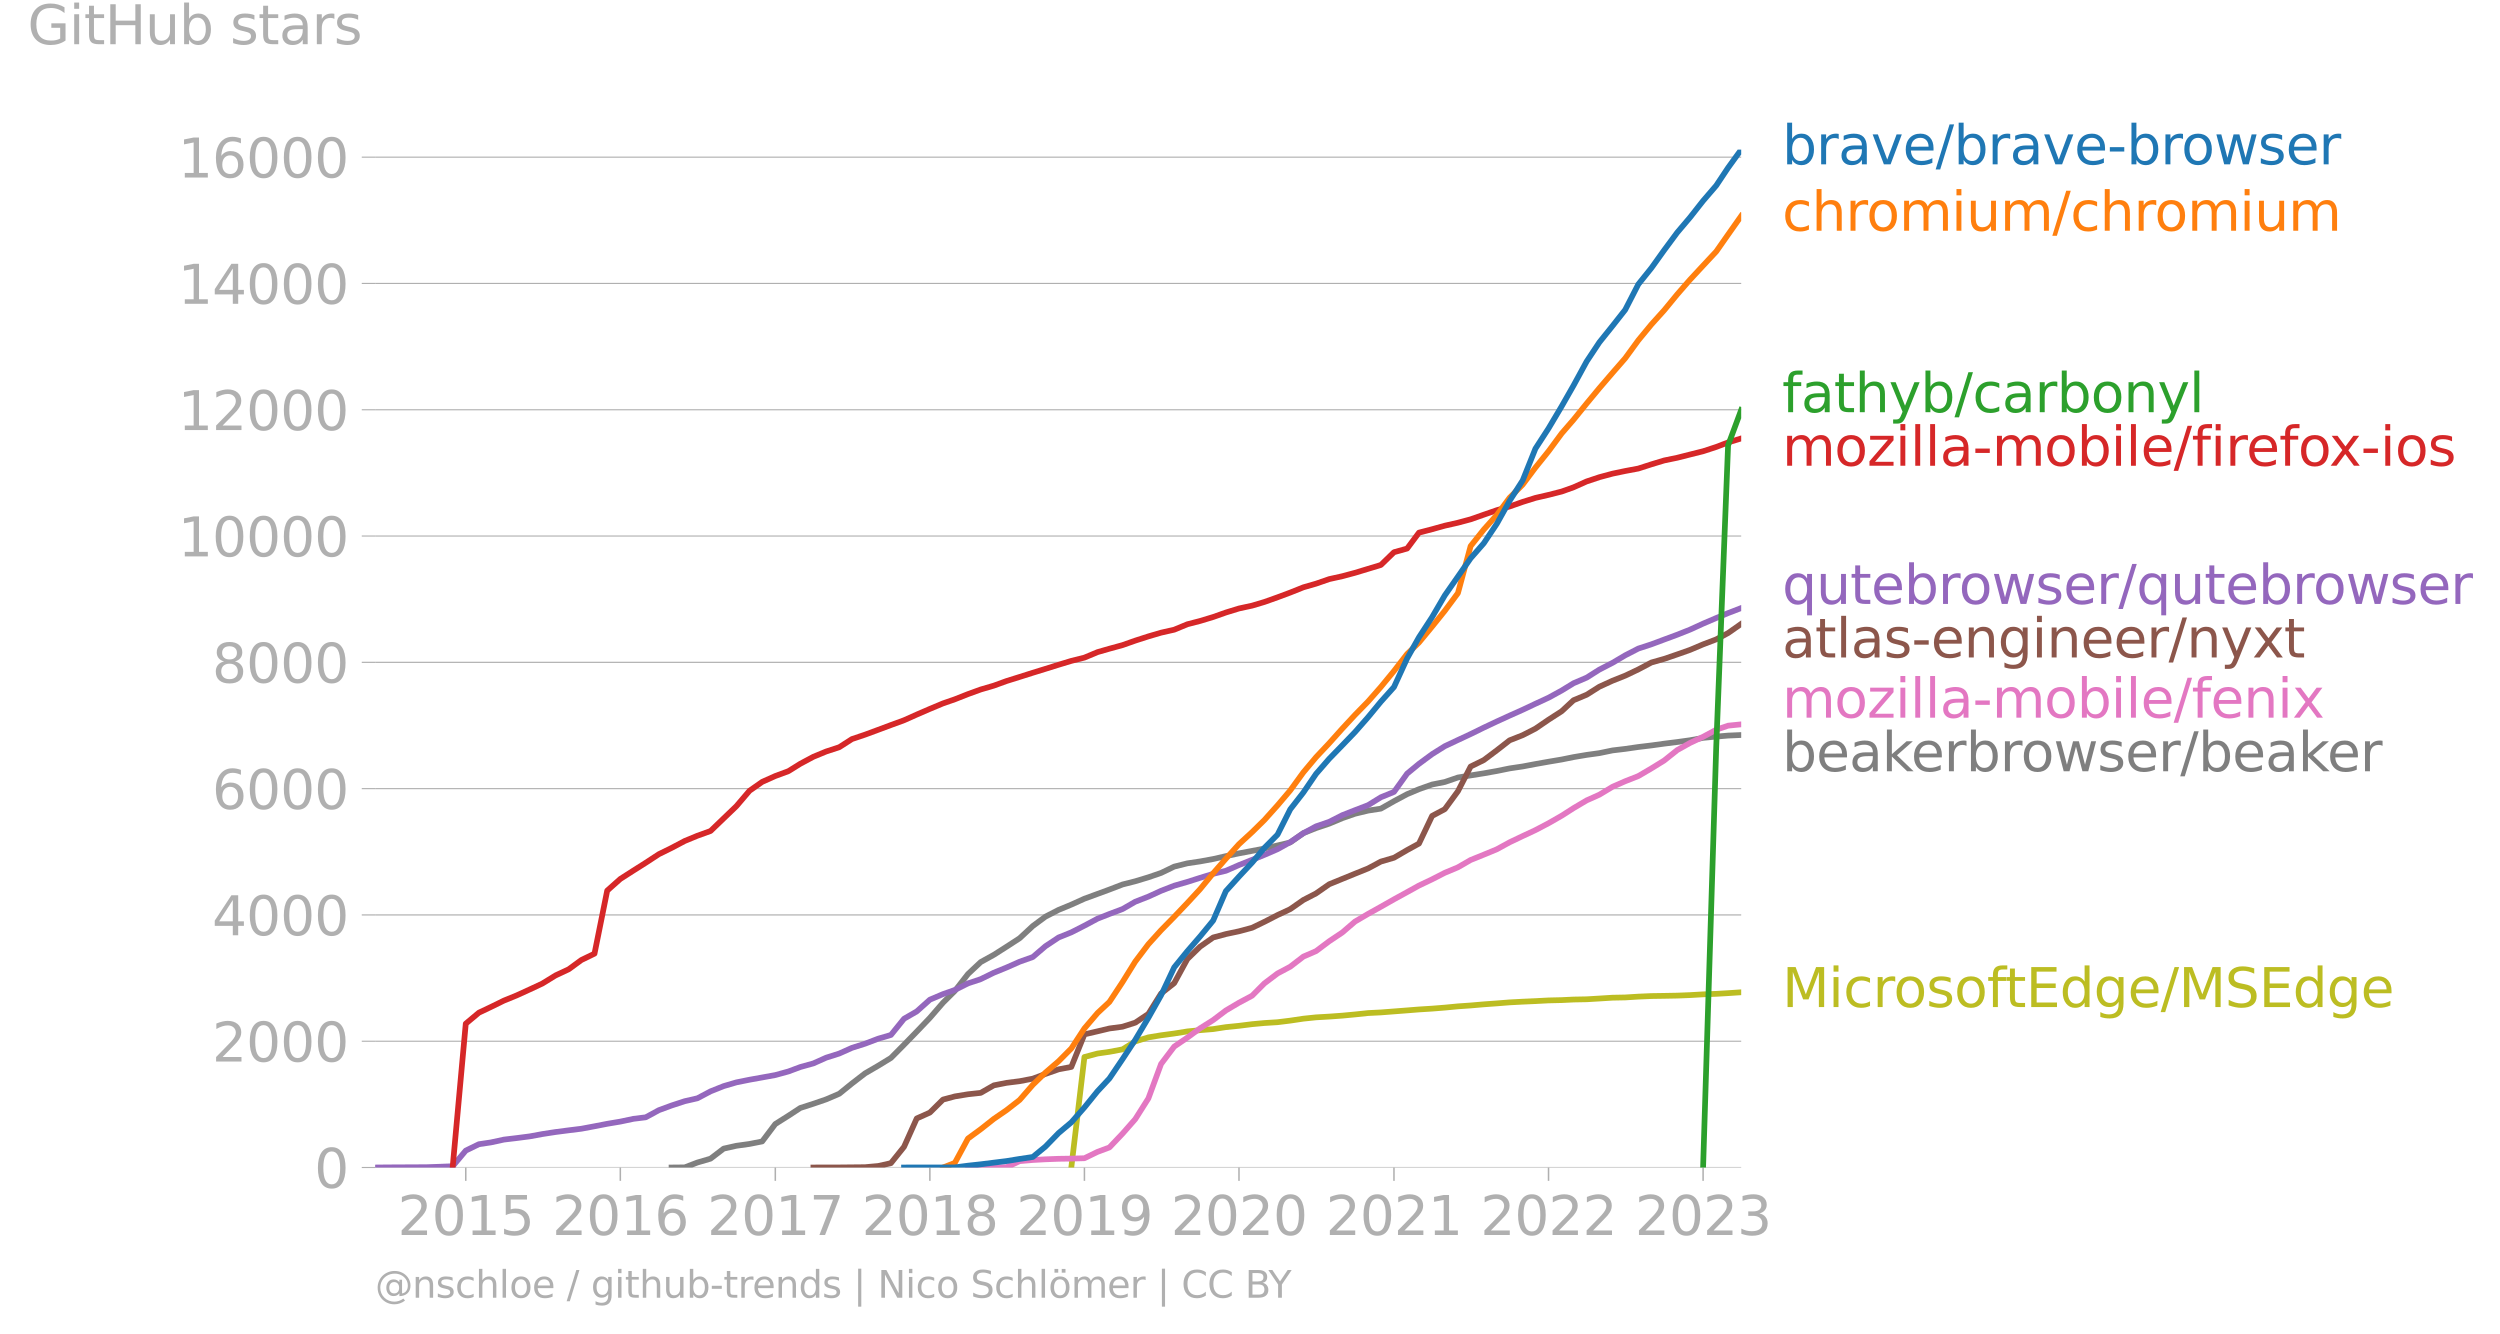 <svg xmlns="http://www.w3.org/2000/svg" xmlns:xlink="http://www.w3.org/1999/xlink" width="871.416" height="464.992" viewBox="0 0 653.562 348.744"><defs><style>*{stroke-linejoin:round;stroke-linecap:butt}</style></defs><g id="figure_1"><path id="patch_1" d="M0 348.744h653.562V0H0v348.744z" style="fill:none"/><g id="axes_1"><path id="patch_2" d="M98.073 305.217h357.12V39.105H98.073v266.112z" style="fill:none"/><g id="matplotlib.axis_1"><g id="xtick_1"><g id="line2d_1"><defs><path id="mfac455cc75" d="M0 0v3.5" style="stroke:#b0b0b0;stroke-width:.4"/></defs><use xlink:href="#mfac455cc75" x="121.763" y="305.217" style="fill:#b0b0b0;stroke:#b0b0b0;stroke-width:.4"/></g><g id="text_1" style="fill:#b0b0b0" transform="matrix(.14 0 0 -.14 103.948 322.855)"><defs><path id="DejaVuSans-32" d="M1228 531h2203V0H469v531q359 372 979 998 621 627 780 809 303 340 423 576 121 236 121 464 0 372-261 606-261 235-680 235-297 0-627-103-329-103-704-313v638q381 153 712 231 332 78 607 78 725 0 1156-363 431-362 431-968 0-288-108-546-107-257-392-607-78-91-497-524-418-433-1181-1211z" transform="scale(.016)"/><path id="DejaVuSans-30" d="M2034 4250q-487 0-733-480-245-479-245-1442 0-959 245-1439 246-480 733-480 491 0 736 480 246 480 246 1439 0 963-246 1442-245 480-736 480zm0 500q785 0 1199-621 414-620 414-1801 0-1178-414-1799Q2819-91 2034-91q-784 0-1198 620-414 621-414 1799 0 1181 414 1801 414 621 1198 621z" transform="scale(.016)"/><path id="DejaVuSans-31" d="M794 531h1031v3560L703 3866v575l1116 225h631V531h1031V0H794v531z" transform="scale(.016)"/><path id="DejaVuSans-35" d="M691 4666h2478v-532H1269V2991q137 47 274 70 138 23 276 23 781 0 1237-428 457-428 457-1159 0-753-469-1171Q2575-91 1722-91q-294 0-599 50Q819 9 494 109v635q281-153 581-228t634-75q541 0 856 284 316 284 316 772 0 487-316 771-315 285-856 285-253 0-505-56-251-56-513-175v2344z" transform="scale(.016)"/></defs><use xlink:href="#DejaVuSans-32"/><use xlink:href="#DejaVuSans-30" x="63.623"/><use xlink:href="#DejaVuSans-31" x="127.246"/><use xlink:href="#DejaVuSans-35" x="190.869"/></g></g><g id="xtick_2"><use xlink:href="#mfac455cc75" id="line2d_2" x="162.169" y="305.217" style="fill:#b0b0b0;stroke:#b0b0b0;stroke-width:.4"/><g id="text_2" style="fill:#b0b0b0" transform="matrix(.14 0 0 -.14 144.354 322.855)"><defs><path id="DejaVuSans-36" d="M2113 2584q-425 0-674-291-248-290-248-796 0-503 248-796 249-292 674-292t673 292q248 293 248 796 0 506-248 796-248 291-673 291zm1253 1979v-575q-238 112-480 171-242 60-480 60-625 0-955-422-329-422-376-1275 184 272 462 417 279 145 613 145 703 0 1111-427 408-426 408-1160 0-719-425-1154Q2819-91 2113-91q-810 0-1238 620-428 621-428 1799 0 1106 525 1764t1409 658q238 0 480-47t505-140z" transform="scale(.016)"/></defs><use xlink:href="#DejaVuSans-32"/><use xlink:href="#DejaVuSans-30" x="63.623"/><use xlink:href="#DejaVuSans-31" x="127.246"/><use xlink:href="#DejaVuSans-36" x="190.869"/></g></g><g id="xtick_3"><use xlink:href="#mfac455cc75" id="line2d_3" x="202.685" y="305.217" style="fill:#b0b0b0;stroke:#b0b0b0;stroke-width:.4"/><g id="text_3" style="fill:#b0b0b0" transform="matrix(.14 0 0 -.14 184.87 322.855)"><defs><path id="DejaVuSans-37" d="M525 4666h3000v-269L1831 0h-659l1594 4134H525v532z" transform="scale(.016)"/></defs><use xlink:href="#DejaVuSans-32"/><use xlink:href="#DejaVuSans-30" x="63.623"/><use xlink:href="#DejaVuSans-31" x="127.246"/><use xlink:href="#DejaVuSans-37" x="190.869"/></g></g><g id="xtick_4"><use xlink:href="#mfac455cc75" id="line2d_4" x="243.091" y="305.217" style="fill:#b0b0b0;stroke:#b0b0b0;stroke-width:.4"/><g id="text_4" style="fill:#b0b0b0" transform="matrix(.14 0 0 -.14 225.276 322.855)"><defs><path id="DejaVuSans-38" d="M2034 2216q-450 0-708-241-257-241-257-662 0-422 257-663 258-241 708-241t709 242q260 243 260 662 0 421-258 662-257 241-711 241zm-631 268q-406 100-633 378-226 279-226 679 0 559 398 884 399 325 1092 325 697 0 1094-325t397-884q0-400-227-679-226-278-629-378 456-106 710-416 255-309 255-755 0-679-414-1042Q2806-91 2034-91q-771 0-1186 362-414 363-414 1042 0 446 256 755 257 310 713 416zm-231 997q0-362 226-565 227-203 636-203 407 0 636 203 230 203 230 565 0 363-230 566-229 203-636 203-409 0-636-203-226-203-226-566z" transform="scale(.016)"/></defs><use xlink:href="#DejaVuSans-32"/><use xlink:href="#DejaVuSans-30" x="63.623"/><use xlink:href="#DejaVuSans-31" x="127.246"/><use xlink:href="#DejaVuSans-38" x="190.869"/></g></g><g id="xtick_5"><use xlink:href="#mfac455cc75" id="line2d_5" x="283.497" y="305.217" style="fill:#b0b0b0;stroke:#b0b0b0;stroke-width:.4"/><g id="text_5" style="fill:#b0b0b0" transform="matrix(.14 0 0 -.14 265.682 322.855)"><defs><path id="DejaVuSans-39" d="M703 97v575q238-113 481-172 244-59 479-59 625 0 954 420 330 420 377 1277-181-269-460-413-278-144-615-144-700 0-1108 423-408 424-408 1159 0 718 425 1152 425 435 1131 435 810 0 1236-621 427-620 427-1801 0-1103-524-1761Q2575-91 1691-91q-238 0-482 47Q966 3 703 97zm1256 1978q425 0 673 290 249 291 249 798 0 503-249 795-248 292-673 292t-673-292q-248-292-248-795 0-507 248-798 248-290 673-290z" transform="scale(.016)"/></defs><use xlink:href="#DejaVuSans-32"/><use xlink:href="#DejaVuSans-30" x="63.623"/><use xlink:href="#DejaVuSans-31" x="127.246"/><use xlink:href="#DejaVuSans-39" x="190.869"/></g></g><g id="xtick_6"><use xlink:href="#mfac455cc75" id="line2d_6" x="323.902" y="305.217" style="fill:#b0b0b0;stroke:#b0b0b0;stroke-width:.4"/><g id="text_6" style="fill:#b0b0b0" transform="matrix(.14 0 0 -.14 306.087 322.855)"><use xlink:href="#DejaVuSans-32"/><use xlink:href="#DejaVuSans-30" x="63.623"/><use xlink:href="#DejaVuSans-32" x="127.246"/><use xlink:href="#DejaVuSans-30" x="190.869"/></g></g><g id="xtick_7"><use xlink:href="#mfac455cc75" id="line2d_7" x="364.419" y="305.217" style="fill:#b0b0b0;stroke:#b0b0b0;stroke-width:.4"/><g id="text_7" style="fill:#b0b0b0" transform="matrix(.14 0 0 -.14 346.604 322.855)"><use xlink:href="#DejaVuSans-32"/><use xlink:href="#DejaVuSans-30" x="63.623"/><use xlink:href="#DejaVuSans-32" x="127.246"/><use xlink:href="#DejaVuSans-31" x="190.869"/></g></g><g id="xtick_8"><use xlink:href="#mfac455cc75" id="line2d_8" x="404.824" y="305.217" style="fill:#b0b0b0;stroke:#b0b0b0;stroke-width:.4"/><g id="text_8" style="fill:#b0b0b0" transform="matrix(.14 0 0 -.14 387.01 322.855)"><use xlink:href="#DejaVuSans-32"/><use xlink:href="#DejaVuSans-30" x="63.623"/><use xlink:href="#DejaVuSans-32" x="127.246"/><use xlink:href="#DejaVuSans-32" x="190.869"/></g></g><g id="xtick_9"><use xlink:href="#mfac455cc75" id="line2d_9" x="445.23" y="305.217" style="fill:#b0b0b0;stroke:#b0b0b0;stroke-width:.4"/><g id="text_9" style="fill:#b0b0b0" transform="matrix(.14 0 0 -.14 427.415 322.855)"><defs><path id="DejaVuSans-33" d="M2597 2516q453-97 707-404 255-306 255-756 0-690-475-1069Q2609-91 1734-91q-293 0-604 58T488 141v609q262-153 574-231 313-78 654-78 593 0 904 234t311 681q0 413-289 645-289 233-804 233h-544v519h569q465 0 712 186t247 536q0 359-255 551-254 193-729 193-260 0-557-57-297-56-653-174v562q360 100 674 150t592 50q719 0 1137-327 419-326 419-882 0-388-222-655t-631-370z" transform="scale(.016)"/></defs><use xlink:href="#DejaVuSans-32"/><use xlink:href="#DejaVuSans-30" x="63.623"/><use xlink:href="#DejaVuSans-32" x="127.246"/><use xlink:href="#DejaVuSans-33" x="190.869"/></g></g></g><g id="matplotlib.axis_2"><g id="ytick_1"><path id="line2d_10" d="M98.073 305.217h357.12" clip-path="url(#pfd6d41dad0)" style="fill:none;stroke:#b0b0b0;stroke-width:.3;stroke-linecap:square"/><g id="line2d_11"><defs><path id="m57d244adbb" d="M0 0h-3.5" style="stroke:#b0b0b0;stroke-width:.3"/></defs><use xlink:href="#m57d244adbb" x="98.073" y="305.217" style="fill:#b0b0b0;stroke:#b0b0b0;stroke-width:.3"/></g><use xlink:href="#DejaVuSans-30" id="text_10" style="fill:#b0b0b0" transform="matrix(.14 0 0 -.14 82.166 310.536)"/></g><g id="ytick_2"><path id="line2d_12" d="M98.073 272.2h357.12" clip-path="url(#pfd6d41dad0)" style="fill:none;stroke:#b0b0b0;stroke-width:.3;stroke-linecap:square"/><use xlink:href="#m57d244adbb" id="line2d_13" x="98.073" y="272.201" style="fill:#b0b0b0;stroke:#b0b0b0;stroke-width:.3"/><g id="text_11" style="fill:#b0b0b0" transform="matrix(.14 0 0 -.14 55.443 277.52)"><use xlink:href="#DejaVuSans-32"/><use xlink:href="#DejaVuSans-30" x="63.623"/><use xlink:href="#DejaVuSans-30" x="127.246"/><use xlink:href="#DejaVuSans-30" x="190.869"/></g></g><g id="ytick_3"><path id="line2d_14" d="M98.073 239.184h357.12" clip-path="url(#pfd6d41dad0)" style="fill:none;stroke:#b0b0b0;stroke-width:.3;stroke-linecap:square"/><use xlink:href="#m57d244adbb" id="line2d_15" x="98.073" y="239.184" style="fill:#b0b0b0;stroke:#b0b0b0;stroke-width:.3"/><g id="text_12" style="fill:#b0b0b0" transform="matrix(.14 0 0 -.14 55.443 244.503)"><defs><path id="DejaVuSans-34" d="M2419 4116 825 1625h1594v2491zm-166 550h794V1625h666v-525h-666V0h-628v1100H313v609l1940 2957z" transform="scale(.016)"/></defs><use xlink:href="#DejaVuSans-34"/><use xlink:href="#DejaVuSans-30" x="63.623"/><use xlink:href="#DejaVuSans-30" x="127.246"/><use xlink:href="#DejaVuSans-30" x="190.869"/></g></g><g id="ytick_4"><path id="line2d_16" d="M98.073 206.168h357.12" clip-path="url(#pfd6d41dad0)" style="fill:none;stroke:#b0b0b0;stroke-width:.3;stroke-linecap:square"/><use xlink:href="#m57d244adbb" id="line2d_17" x="98.073" y="206.168" style="fill:#b0b0b0;stroke:#b0b0b0;stroke-width:.3"/><g id="text_13" style="fill:#b0b0b0" transform="matrix(.14 0 0 -.14 55.443 211.487)"><use xlink:href="#DejaVuSans-36"/><use xlink:href="#DejaVuSans-30" x="63.623"/><use xlink:href="#DejaVuSans-30" x="127.246"/><use xlink:href="#DejaVuSans-30" x="190.869"/></g></g><g id="ytick_5"><path id="line2d_18" d="M98.073 173.151h357.12" clip-path="url(#pfd6d41dad0)" style="fill:none;stroke:#b0b0b0;stroke-width:.3;stroke-linecap:square"/><use xlink:href="#m57d244adbb" id="line2d_19" x="98.073" y="173.151" style="fill:#b0b0b0;stroke:#b0b0b0;stroke-width:.3"/><g id="text_14" style="fill:#b0b0b0" transform="matrix(.14 0 0 -.14 55.443 178.47)"><use xlink:href="#DejaVuSans-38"/><use xlink:href="#DejaVuSans-30" x="63.623"/><use xlink:href="#DejaVuSans-30" x="127.246"/><use xlink:href="#DejaVuSans-30" x="190.869"/></g></g><g id="ytick_6"><path id="line2d_20" d="M98.073 140.135h357.12" clip-path="url(#pfd6d41dad0)" style="fill:none;stroke:#b0b0b0;stroke-width:.3;stroke-linecap:square"/><use xlink:href="#m57d244adbb" id="line2d_21" x="98.073" y="140.135" style="fill:#b0b0b0;stroke:#b0b0b0;stroke-width:.3"/><g id="text_15" style="fill:#b0b0b0" transform="matrix(.14 0 0 -.14 46.536 145.454)"><use xlink:href="#DejaVuSans-31"/><use xlink:href="#DejaVuSans-30" x="63.623"/><use xlink:href="#DejaVuSans-30" x="127.246"/><use xlink:href="#DejaVuSans-30" x="190.869"/><use xlink:href="#DejaVuSans-30" x="254.492"/></g></g><g id="ytick_7"><path id="line2d_22" d="M98.073 107.119h357.12" clip-path="url(#pfd6d41dad0)" style="fill:none;stroke:#b0b0b0;stroke-width:.3;stroke-linecap:square"/><use xlink:href="#m57d244adbb" id="line2d_23" x="98.073" y="107.119" style="fill:#b0b0b0;stroke:#b0b0b0;stroke-width:.3"/><g id="text_16" style="fill:#b0b0b0" transform="matrix(.14 0 0 -.14 46.536 112.438)"><use xlink:href="#DejaVuSans-31"/><use xlink:href="#DejaVuSans-32" x="63.623"/><use xlink:href="#DejaVuSans-30" x="127.246"/><use xlink:href="#DejaVuSans-30" x="190.869"/><use xlink:href="#DejaVuSans-30" x="254.492"/></g></g><g id="ytick_8"><path id="line2d_24" d="M98.073 74.102h357.12" clip-path="url(#pfd6d41dad0)" style="fill:none;stroke:#b0b0b0;stroke-width:.3;stroke-linecap:square"/><use xlink:href="#m57d244adbb" id="line2d_25" x="98.073" y="74.102" style="fill:#b0b0b0;stroke:#b0b0b0;stroke-width:.3"/><g id="text_17" style="fill:#b0b0b0" transform="matrix(.14 0 0 -.14 46.536 79.421)"><use xlink:href="#DejaVuSans-31"/><use xlink:href="#DejaVuSans-34" x="63.623"/><use xlink:href="#DejaVuSans-30" x="127.246"/><use xlink:href="#DejaVuSans-30" x="190.869"/><use xlink:href="#DejaVuSans-30" x="254.492"/></g></g><g id="ytick_9"><path id="line2d_26" d="M98.073 41.086h357.12" clip-path="url(#pfd6d41dad0)" style="fill:none;stroke:#b0b0b0;stroke-width:.3;stroke-linecap:square"/><use xlink:href="#m57d244adbb" id="line2d_27" x="98.073" y="41.086" style="fill:#b0b0b0;stroke:#b0b0b0;stroke-width:.3"/><g id="text_18" style="fill:#b0b0b0" transform="matrix(.14 0 0 -.14 46.536 46.405)"><use xlink:href="#DejaVuSans-31"/><use xlink:href="#DejaVuSans-36" x="63.623"/><use xlink:href="#DejaVuSans-30" x="127.246"/><use xlink:href="#DejaVuSans-30" x="190.869"/><use xlink:href="#DejaVuSans-30" x="254.492"/></g></g><g id="text_19" style="fill:#b0b0b0" transform="matrix(.14 0 0 -.14 7.2 11.563)"><defs><path id="DejaVuSans-47" d="M3809 666v1253H2778v519h1656V434q-365-259-806-392-440-133-940-133-1094 0-1712 639-617 640-617 1780 0 1144 617 1783 618 639 1712 639 456 0 867-113 411-112 758-331v-672q-350 297-744 447t-828 150q-857 0-1287-478-429-478-429-1425 0-944 429-1422 430-478 1287-478 334 0 596 58 263 58 472 180z" transform="scale(.016)"/><path id="DejaVuSans-69" d="M603 3500h575V0H603v3500zm0 1363h575v-729H603v729z" transform="scale(.016)"/><path id="DejaVuSans-74" d="M1172 4494v-994h1184v-447H1172V1153q0-428 117-550t477-122h590V0h-590q-666 0-919 248-253 249-253 905v1900H172v447h422v994h578z" transform="scale(.016)"/><path id="DejaVuSans-48" d="M628 4666h631V2753h2294v1913h631V0h-631v2222H1259V0H628v4666z" transform="scale(.016)"/><path id="DejaVuSans-75" d="M544 1381v2119h575V1403q0-497 193-746 194-248 582-248 465 0 735 297 271 297 271 810v1984h575V0h-575v538q-209-319-486-474-276-155-642-155-603 0-916 375-312 375-312 1097zm1447 2203z" transform="scale(.016)"/><path id="DejaVuSans-62" d="M3116 1747q0 634-261 995t-717 361q-457 0-718-361t-261-995q0-634 261-995t718-361q456 0 717 361t261 995zM1159 2969q182 312 458 463 277 152 661 152 638 0 1036-506 399-506 399-1331T3314 415Q2916-91 2278-91q-384 0-661 152-276 152-458 464V0H581v4863h578V2969z" transform="scale(.016)"/><path id="DejaVuSans-73" d="M2834 3397v-544q-243 125-506 187-262 63-544 63-428 0-642-131t-214-394q0-200 153-314t616-217l197-44q612-131 870-370t258-667q0-488-386-773Q2250-91 1575-91q-281 0-586 55T347 128v594q319-166 628-249 309-82 613-82 406 0 624 139 219 139 219 392 0 234-158 359-157 125-692 241l-200 47q-534 112-772 345-237 233-237 639 0 494 350 762 350 269 994 269 318 0 599-47 282-46 519-140z" transform="scale(.016)"/><path id="DejaVuSans-61" d="M2194 1759q-697 0-966-159t-269-544q0-306 202-486 202-179 548-179 479 0 768 339t289 901v128h-572zm1147 238V0h-575v531q-197-318-491-470T1556-91q-537 0-855 302-317 302-317 808 0 590 395 890 396 300 1180 300h807v57q0 397-261 614t-733 217q-300 0-585-72-284-72-546-216v532q315 122 612 182 297 61 578 61 760 0 1135-394 375-393 375-1193z" transform="scale(.016)"/><path id="DejaVuSans-72" d="M2631 2963q-97 56-211 82-114 27-251 27-488 0-749-317t-261-911V0H581v3500h578v-544q182 319 472 473 291 155 707 155 59 0 131-8 72-7 159-23l3-590z" transform="scale(.016)"/></defs><use xlink:href="#DejaVuSans-47"/><use xlink:href="#DejaVuSans-69" x="77.49"/><use xlink:href="#DejaVuSans-74" x="105.273"/><use xlink:href="#DejaVuSans-48" x="144.482"/><use xlink:href="#DejaVuSans-75" x="219.678"/><use xlink:href="#DejaVuSans-62" x="283.057"/><use xlink:href="#DejaVuSans-20" x="346.533"/><use xlink:href="#DejaVuSans-73" x="378.32"/><use xlink:href="#DejaVuSans-74" x="430.42"/><use xlink:href="#DejaVuSans-61" x="469.629"/><use xlink:href="#DejaVuSans-72" x="530.908"/><use xlink:href="#DejaVuSans-73" x="572.021"/></g></g><path id="line2d_28" d="m280.065 305.217 3.432-28.89 3.431-.907 3.1-.446 3.432-.644 3.32-2.08 3.432-1.056 3.321-.545 3.432-.462 3.432-.545 3.32-.33 3.433-.281 3.32-.512 3.432-.346 3.432-.43 3.21-.297 3.432-.214 3.321-.413 3.432-.512 3.32-.347 3.432-.198 3.432-.247 3.321-.314 3.432-.363 3.32-.165 3.433-.264 3.431-.264 3.1-.248 3.432-.215 3.32-.264 3.432-.33 3.321-.231 3.432-.297 3.432-.248 3.32-.264 3.433-.182 3.32-.148 3.432-.182 3.432-.082 3.1-.149 3.431-.066 3.321-.198 3.432-.215 3.321-.066 3.432-.214 3.432-.149 3.32-.05 3.432-.065 3.321-.132 3.432-.199 3.432-.132 3.1-.181 3.431-.231" clip-path="url(#pfd6d41dad0)" style="fill:none;stroke:#bcbd22;stroke-width:1.5;stroke-linecap:square"/><path id="line2d_29" d="m175.564 305.217 3.431-.033 3.321-1.271 3.432-1.007 3.432-2.625 3.32-.743 3.432-.479 3.321-.66 3.432-4.556 3.432-2.163 3.1-2.03 3.431-1.106 3.321-1.14 3.432-1.469 3.321-2.69 3.432-2.642 3.431-1.997 3.321-2.03 3.432-3.468 3.321-3.417 3.432-3.599 3.432-3.961 3.1-3.087 3.43-4.408 3.322-3.12 3.432-1.899 3.32-2.113 3.432-2.228 3.432-3.186 3.321-2.46 3.432-1.767 3.32-1.37 3.433-1.551 3.431-1.255 3.1-1.14 3.432-1.32 3.32-.842 3.432-1.04 3.321-1.139 3.432-1.65 3.432-.859 3.32-.495 3.433-.628 3.32-.759 3.432-.726 3.432-.644 3.21-.627 3.432-.793 3.321-.792 3.432-2.427 3.32-1.32 3.432-1.156 3.432-1.436 3.321-1.156 3.432-.825 3.32-.512 3.433-1.948 3.431-1.833 3.1-1.304 3.432-1.221 3.32-.66 3.432-1.173 3.321-.544 3.432-.545 3.432-.611 3.32-.677 3.433-.512 3.32-.627 3.432-.61 3.432-.579 3.1-.627 3.431-.578 3.321-.462 3.432-.71 3.321-.396 3.432-.495 3.432-.413 3.32-.462 3.432-.43 3.321-.461 3.432-.628 3.432-.33 3.1-.264 3.431-.149" clip-path="url(#pfd6d41dad0)" style="fill:none;stroke:#7f7f7f;stroke-width:1.5;stroke-linecap:square"/><path id="line2d_30" d="m253.054 305.217 3.32-.017 3.433-.016 3.32-.05 3.432-1.584 3.432-.298 3.321-.181 3.432-.132 3.32-.05 3.433-.099 3.431-1.667 3.1-1.156 3.432-3.615 3.32-3.78 3.432-5.415 3.321-9.014 3.432-4.54 3.432-2.343 3.32-2.427 3.433-2.163 3.32-2.509 3.432-2.03 3.432-1.833 3.21-3.219 3.432-2.592 3.321-1.766 3.432-2.641 3.32-1.437 3.432-2.575 3.432-2.295 3.321-2.855 3.432-2.014 3.32-1.85 3.433-1.947 3.431-1.882 3.1-1.717 3.432-1.634 3.32-1.7 3.432-1.437 3.321-1.915 3.432-1.387 3.432-1.42 3.32-1.815 3.433-1.635 3.32-1.551 3.432-1.8 3.432-1.964 3.1-1.981 3.431-2.03 3.321-1.486 3.432-2.064 3.321-1.453 3.432-1.353 3.432-2.014 3.32-2.047 3.432-2.74 3.321-1.85 3.432-1.617 3.432-1.85 3.1-1.056 3.431-.347" clip-path="url(#pfd6d41dad0)" style="fill:none;stroke:#e377c2;stroke-width:1.5;stroke-linecap:square"/><g id="text_20" style="fill:#1f77b4" transform="matrix(.14 0 0 -.14 465.907 42.968)"><defs><path id="DejaVuSans-76" d="M191 3500h609L1894 563l1094 2937h609L2284 0h-781L191 3500z" transform="scale(.016)"/><path id="DejaVuSans-65" d="M3597 1894v-281H953q38-594 358-905t892-311q331 0 642 81t618 244V178Q3153 47 2828-22t-659-69q-838 0-1327 487-489 488-489 1320 0 859 464 1363 464 505 1252 505 706 0 1117-455 411-454 411-1235zm-575 169q-6 471-264 752-258 282-683 282-481 0-770-272t-333-766l2050 4z" transform="scale(.016)"/><path id="DejaVuSans-2f" d="M1625 4666h531L531-594H0l1625 5260z" transform="scale(.016)"/><path id="DejaVuSans-2d" d="M313 2009h1684v-512H313v512z" transform="scale(.016)"/><path id="DejaVuSans-6f" d="M1959 3097q-462 0-731-361t-269-989q0-628 267-989 268-361 733-361 460 0 728 362 269 363 269 988 0 622-269 986-268 364-728 364zm0 487q750 0 1178-488 429-487 429-1349 0-859-429-1349Q2709-91 1959-91q-753 0-1180 489-426 490-426 1349 0 862 426 1349 427 488 1180 488z" transform="scale(.016)"/><path id="DejaVuSans-77" d="M269 3500h575l719-2731 715 2731h678l719-2731 716 2731h575L4050 0h-678l-753 2869L1863 0h-679L269 3500z" transform="scale(.016)"/></defs><use xlink:href="#DejaVuSans-62"/><use xlink:href="#DejaVuSans-72" x="63.477"/><use xlink:href="#DejaVuSans-61" x="104.59"/><use xlink:href="#DejaVuSans-76" x="165.869"/><use xlink:href="#DejaVuSans-65" x="225.049"/><use xlink:href="#DejaVuSans-2f" x="286.572"/><use xlink:href="#DejaVuSans-62" x="320.264"/><use xlink:href="#DejaVuSans-72" x="383.74"/><use xlink:href="#DejaVuSans-61" x="424.854"/><use xlink:href="#DejaVuSans-76" x="486.133"/><use xlink:href="#DejaVuSans-65" x="545.313"/><use xlink:href="#DejaVuSans-2d" x="606.836"/><use xlink:href="#DejaVuSans-62" x="642.92"/><use xlink:href="#DejaVuSans-72" x="706.396"/><use xlink:href="#DejaVuSans-6f" x="745.26"/><use xlink:href="#DejaVuSans-77" x="806.441"/><use xlink:href="#DejaVuSans-73" x="888.229"/><use xlink:href="#DejaVuSans-65" x="940.328"/><use xlink:href="#DejaVuSans-72" x="1001.852"/></g><g id="text_21" style="fill:#ff7f0e" transform="matrix(.14 0 0 -.14 465.907 60.318)"><defs><path id="DejaVuSans-63" d="M3122 3366v-538q-244 135-489 202t-495 67q-560 0-870-355-309-354-309-995t309-996q310-354 870-354 250 0 495 67t489 202V134Q2881 22 2623-34q-257-57-548-57-791 0-1257 497-465 497-465 1341 0 856 470 1346 471 491 1290 491 265 0 518-55 253-54 491-163z" transform="scale(.016)"/><path id="DejaVuSans-68" d="M3513 2113V0h-575v2094q0 497-194 743-194 247-581 247-466 0-735-297-269-296-269-809V0H581v4863h578V2956q207 316 486 472 280 156 646 156 603 0 912-373 310-373 310-1098z" transform="scale(.016)"/><path id="DejaVuSans-6d" d="M3328 2828q216 388 516 572t706 184q547 0 844-383 297-382 297-1088V0h-578v2094q0 503-179 746-178 244-543 244-447 0-707-297-259-296-259-809V0h-578v2094q0 506-178 748t-550 242q-441 0-701-298-259-298-259-808V0H581v3500h578v-544q197 322 472 475t653 153q382 0 649-194 267-193 395-562z" transform="scale(.016)"/></defs><use xlink:href="#DejaVuSans-63"/><use xlink:href="#DejaVuSans-68" x="54.98"/><use xlink:href="#DejaVuSans-72" x="118.359"/><use xlink:href="#DejaVuSans-6f" x="157.223"/><use xlink:href="#DejaVuSans-6d" x="218.404"/><use xlink:href="#DejaVuSans-69" x="315.816"/><use xlink:href="#DejaVuSans-75" x="343.6"/><use xlink:href="#DejaVuSans-6d" x="406.979"/><use xlink:href="#DejaVuSans-2f" x="504.391"/><use xlink:href="#DejaVuSans-63" x="538.082"/><use xlink:href="#DejaVuSans-68" x="593.063"/><use xlink:href="#DejaVuSans-72" x="656.441"/><use xlink:href="#DejaVuSans-6f" x="695.305"/><use xlink:href="#DejaVuSans-6d" x="756.486"/><use xlink:href="#DejaVuSans-69" x="853.898"/><use xlink:href="#DejaVuSans-75" x="881.682"/><use xlink:href="#DejaVuSans-6d" x="945.061"/></g><g id="text_22" style="fill:#2ca02c" transform="matrix(.14 0 0 -.14 465.907 107.762)"><defs><path id="DejaVuSans-66" d="M2375 4863v-479h-550q-309 0-430-125-120-125-120-450v-309h947v-447h-947V0H697v3053H147v447h550v244q0 584 272 851 272 268 862 268h544z" transform="scale(.016)"/><path id="DejaVuSans-79" d="M2059-325q-243-625-475-815-231-191-618-191H506v481h338q237 0 368 113 132 112 291 531l103 262L191 3500h609L1894 763l1094 2737h609L2059-325z" transform="scale(.016)"/><path id="DejaVuSans-6e" d="M3513 2113V0h-575v2094q0 497-194 743-194 247-581 247-466 0-735-297-269-296-269-809V0H581v3500h578v-544q207 316 486 472 280 156 646 156 603 0 912-373 310-373 310-1098z" transform="scale(.016)"/><path id="DejaVuSans-6c" d="M603 4863h575V0H603v4863z" transform="scale(.016)"/></defs><use xlink:href="#DejaVuSans-66"/><use xlink:href="#DejaVuSans-61" x="35.205"/><use xlink:href="#DejaVuSans-74" x="96.484"/><use xlink:href="#DejaVuSans-68" x="135.693"/><use xlink:href="#DejaVuSans-79" x="199.072"/><use xlink:href="#DejaVuSans-62" x="258.252"/><use xlink:href="#DejaVuSans-2f" x="321.729"/><use xlink:href="#DejaVuSans-63" x="355.42"/><use xlink:href="#DejaVuSans-61" x="410.4"/><use xlink:href="#DejaVuSans-72" x="471.68"/><use xlink:href="#DejaVuSans-62" x="512.793"/><use xlink:href="#DejaVuSans-6f" x="576.27"/><use xlink:href="#DejaVuSans-6e" x="637.451"/><use xlink:href="#DejaVuSans-79" x="700.83"/><use xlink:href="#DejaVuSans-6c" x="760.01"/></g><g id="text_23" style="fill:#d62728" transform="matrix(.14 0 0 -.14 465.907 121.762)"><defs><path id="DejaVuSans-7a" d="M353 3500h2731v-525L922 459h2162V0H275v525l2163 2516H353v459z" transform="scale(.016)"/><path id="DejaVuSans-78" d="M3513 3500 2247 1797 3578 0h-678L1881 1375 863 0H184l1360 1831L300 3500h678l928-1247 928 1247h679z" transform="scale(.016)"/></defs><use xlink:href="#DejaVuSans-6d"/><use xlink:href="#DejaVuSans-6f" x="97.412"/><use xlink:href="#DejaVuSans-7a" x="158.594"/><use xlink:href="#DejaVuSans-69" x="211.084"/><use xlink:href="#DejaVuSans-6c" x="238.867"/><use xlink:href="#DejaVuSans-6c" x="266.65"/><use xlink:href="#DejaVuSans-61" x="294.434"/><use xlink:href="#DejaVuSans-2d" x="355.713"/><use xlink:href="#DejaVuSans-6d" x="391.797"/><use xlink:href="#DejaVuSans-6f" x="489.209"/><use xlink:href="#DejaVuSans-62" x="550.391"/><use xlink:href="#DejaVuSans-69" x="613.867"/><use xlink:href="#DejaVuSans-6c" x="641.65"/><use xlink:href="#DejaVuSans-65" x="669.434"/><use xlink:href="#DejaVuSans-2f" x="730.957"/><use xlink:href="#DejaVuSans-66" x="764.648"/><use xlink:href="#DejaVuSans-69" x="799.854"/><use xlink:href="#DejaVuSans-72" x="827.637"/><use xlink:href="#DejaVuSans-65" x="866.5"/><use xlink:href="#DejaVuSans-66" x="928.023"/><use xlink:href="#DejaVuSans-6f" x="963.229"/><use xlink:href="#DejaVuSans-78" x="1021.285"/><use xlink:href="#DejaVuSans-2d" x="1080.465"/><use xlink:href="#DejaVuSans-69" x="1116.549"/><use xlink:href="#DejaVuSans-6f" x="1144.332"/><use xlink:href="#DejaVuSans-73" x="1205.514"/></g><g id="text_24" style="fill:#9467bd" transform="matrix(.14 0 0 -.14 465.907 157.881)"><defs><path id="DejaVuSans-71" d="M947 1747q0-634 261-995t717-361q456 0 718 361 263 361 263 995t-263 995q-262 361-718 361t-717-361q-261-361-261-995zM2906 525q-181-312-458-464-276-152-664-152-634 0-1033 506-398 507-398 1332t398 1331q399 506 1033 506 388 0 664-152 277-151 458-463v531h575v-4831h-575V525z" transform="scale(.016)"/></defs><use xlink:href="#DejaVuSans-71"/><use xlink:href="#DejaVuSans-75" x="63.477"/><use xlink:href="#DejaVuSans-74" x="126.855"/><use xlink:href="#DejaVuSans-65" x="166.064"/><use xlink:href="#DejaVuSans-62" x="227.588"/><use xlink:href="#DejaVuSans-72" x="291.064"/><use xlink:href="#DejaVuSans-6f" x="329.928"/><use xlink:href="#DejaVuSans-77" x="391.109"/><use xlink:href="#DejaVuSans-73" x="472.896"/><use xlink:href="#DejaVuSans-65" x="524.996"/><use xlink:href="#DejaVuSans-72" x="586.52"/><use xlink:href="#DejaVuSans-2f" x="627.633"/><use xlink:href="#DejaVuSans-71" x="661.324"/><use xlink:href="#DejaVuSans-75" x="724.801"/><use xlink:href="#DejaVuSans-74" x="788.18"/><use xlink:href="#DejaVuSans-65" x="827.389"/><use xlink:href="#DejaVuSans-62" x="888.912"/><use xlink:href="#DejaVuSans-72" x="952.389"/><use xlink:href="#DejaVuSans-6f" x="991.252"/><use xlink:href="#DejaVuSans-77" x="1052.434"/><use xlink:href="#DejaVuSans-73" x="1134.221"/><use xlink:href="#DejaVuSans-65" x="1186.32"/><use xlink:href="#DejaVuSans-72" x="1247.844"/></g><g id="text_25" style="fill:#8c564b" transform="matrix(.14 0 0 -.14 465.907 171.881)"><defs><path id="DejaVuSans-67" d="M2906 1791q0 625-258 968-257 344-723 344-462 0-720-344-258-343-258-968 0-622 258-966t720-344q466 0 723 344 258 344 258 966zm575-1357q0-893-397-1329-396-436-1215-436-303 0-572 45t-522 139v559q253-137 500-202 247-66 503-66 566 0 847 295t281 892v285q-178-310-456-463T1784 0Q1141 0 747 490 353 981 353 1791q0 812 394 1302 394 491 1037 491 388 0 666-153t456-462v531h575V434z" transform="scale(.016)"/></defs><use xlink:href="#DejaVuSans-61"/><use xlink:href="#DejaVuSans-74" x="61.279"/><use xlink:href="#DejaVuSans-6c" x="100.488"/><use xlink:href="#DejaVuSans-61" x="128.271"/><use xlink:href="#DejaVuSans-73" x="189.551"/><use xlink:href="#DejaVuSans-2d" x="241.65"/><use xlink:href="#DejaVuSans-65" x="277.734"/><use xlink:href="#DejaVuSans-6e" x="339.258"/><use xlink:href="#DejaVuSans-67" x="402.637"/><use xlink:href="#DejaVuSans-69" x="466.113"/><use xlink:href="#DejaVuSans-6e" x="493.896"/><use xlink:href="#DejaVuSans-65" x="557.275"/><use xlink:href="#DejaVuSans-65" x="618.799"/><use xlink:href="#DejaVuSans-72" x="680.322"/><use xlink:href="#DejaVuSans-2f" x="721.436"/><use xlink:href="#DejaVuSans-6e" x="755.127"/><use xlink:href="#DejaVuSans-79" x="818.506"/><use xlink:href="#DejaVuSans-78" x="877.686"/><use xlink:href="#DejaVuSans-74" x="936.865"/></g><g id="text_26" style="fill:#e377c2" transform="matrix(.14 0 0 -.14 465.907 187.62)"><use xlink:href="#DejaVuSans-6d"/><use xlink:href="#DejaVuSans-6f" x="97.412"/><use xlink:href="#DejaVuSans-7a" x="158.594"/><use xlink:href="#DejaVuSans-69" x="211.084"/><use xlink:href="#DejaVuSans-6c" x="238.867"/><use xlink:href="#DejaVuSans-6c" x="266.65"/><use xlink:href="#DejaVuSans-61" x="294.434"/><use xlink:href="#DejaVuSans-2d" x="355.713"/><use xlink:href="#DejaVuSans-6d" x="391.797"/><use xlink:href="#DejaVuSans-6f" x="489.209"/><use xlink:href="#DejaVuSans-62" x="550.391"/><use xlink:href="#DejaVuSans-69" x="613.867"/><use xlink:href="#DejaVuSans-6c" x="641.65"/><use xlink:href="#DejaVuSans-65" x="669.434"/><use xlink:href="#DejaVuSans-2f" x="730.957"/><use xlink:href="#DejaVuSans-66" x="764.648"/><use xlink:href="#DejaVuSans-65" x="799.854"/><use xlink:href="#DejaVuSans-6e" x="861.377"/><use xlink:href="#DejaVuSans-69" x="924.756"/><use xlink:href="#DejaVuSans-78" x="952.539"/></g><g id="text_27" style="fill:#7f7f7f" transform="matrix(.14 0 0 -.14 465.907 201.62)"><defs><path id="DejaVuSans-6b" d="M581 4863h578V1991l1716 1509h734L1753 1863 3688 0h-750L1159 1709V0H581v4863z" transform="scale(.016)"/></defs><use xlink:href="#DejaVuSans-62"/><use xlink:href="#DejaVuSans-65" x="63.477"/><use xlink:href="#DejaVuSans-61" x="125"/><use xlink:href="#DejaVuSans-6b" x="186.279"/><use xlink:href="#DejaVuSans-65" x="240.564"/><use xlink:href="#DejaVuSans-72" x="302.088"/><use xlink:href="#DejaVuSans-62" x="343.201"/><use xlink:href="#DejaVuSans-72" x="406.678"/><use xlink:href="#DejaVuSans-6f" x="445.541"/><use xlink:href="#DejaVuSans-77" x="506.723"/><use xlink:href="#DejaVuSans-73" x="588.51"/><use xlink:href="#DejaVuSans-65" x="640.609"/><use xlink:href="#DejaVuSans-72" x="702.133"/><use xlink:href="#DejaVuSans-2f" x="743.246"/><use xlink:href="#DejaVuSans-62" x="776.938"/><use xlink:href="#DejaVuSans-65" x="840.414"/><use xlink:href="#DejaVuSans-61" x="901.938"/><use xlink:href="#DejaVuSans-6b" x="963.217"/><use xlink:href="#DejaVuSans-65" x="1017.502"/><use xlink:href="#DejaVuSans-72" x="1079.025"/></g><g id="text_28" style="fill:#bcbd22" transform="matrix(.14 0 0 -.14 465.907 263.27)"><defs><path id="DejaVuSans-4d" d="M628 4666h941l1190-3175 1197 3175h941V0h-616v4097L3078 897h-634L1241 4097V0H628v4666z" transform="scale(.016)"/><path id="DejaVuSans-45" d="M628 4666h2950v-532H1259V2753h2222v-531H1259V531h2375V0H628v4666z" transform="scale(.016)"/><path id="DejaVuSans-64" d="M2906 2969v1894h575V0h-575v525q-181-312-458-464-276-152-664-152-634 0-1033 506-398 507-398 1332t398 1331q399 506 1033 506 388 0 664-152 277-151 458-463zM947 1747q0-634 261-995t717-361q456 0 718 361 263 361 263 995t-263 995q-262 361-718 361t-717-361q-261-361-261-995z" transform="scale(.016)"/><path id="DejaVuSans-53" d="M3425 4513v-616q-359 172-678 256-319 85-616 85-515 0-795-200t-280-569q0-310 186-468 186-157 705-254l381-78q706-135 1042-474t336-907q0-679-455-1029Q2797-91 1919-91q-331 0-705 75-373 75-773 222v650q384-215 753-325 369-109 725-109 540 0 834 212 294 213 294 607 0 343-211 537t-692 291l-385 75q-706 140-1022 440-315 300-315 835 0 619 436 975t1201 356q329 0 669-60 341-59 697-177z" transform="scale(.016)"/></defs><use xlink:href="#DejaVuSans-4d"/><use xlink:href="#DejaVuSans-69" x="86.279"/><use xlink:href="#DejaVuSans-63" x="114.063"/><use xlink:href="#DejaVuSans-72" x="169.043"/><use xlink:href="#DejaVuSans-6f" x="207.906"/><use xlink:href="#DejaVuSans-73" x="269.088"/><use xlink:href="#DejaVuSans-6f" x="321.188"/><use xlink:href="#DejaVuSans-66" x="382.369"/><use xlink:href="#DejaVuSans-74" x="415.824"/><use xlink:href="#DejaVuSans-45" x="455.033"/><use xlink:href="#DejaVuSans-64" x="518.217"/><use xlink:href="#DejaVuSans-67" x="581.693"/><use xlink:href="#DejaVuSans-65" x="645.17"/><use xlink:href="#DejaVuSans-2f" x="706.693"/><use xlink:href="#DejaVuSans-4d" x="740.385"/><use xlink:href="#DejaVuSans-53" x="826.664"/><use xlink:href="#DejaVuSans-45" x="890.141"/><use xlink:href="#DejaVuSans-64" x="953.324"/><use xlink:href="#DejaVuSans-67" x="1016.801"/><use xlink:href="#DejaVuSans-65" x="1080.277"/></g><g id="text_29" style="fill:#b0b0b0" transform="matrix(.097 0 0 -.097 98.073 339.253)"><defs><path id="DejaVuSans-40" d="M2381 1678q0-447 222-702 222-254 610-254 384 0 604 256 221 256 221 700 0 438-225 695-225 258-607 258-378 0-602-256-223-256-223-697zm1703-934q-187-241-429-355t-564-114q-538 0-874 389t-336 1014q0 625 337 1015 338 391 873 391 322 0 565-117 244-117 428-354v409h447V722q457 69 714 417 258 349 258 902 0 334-99 628-98 294-298 544-325 409-792 626t-1017 217q-384 0-738-102-353-101-653-301-490-319-767-836-276-517-276-1120 0-497 179-932 180-434 521-765 328-325 759-495 431-171 922-171 403 0 792 136t714 389l281-347q-390-303-851-464t-936-161q-578 0-1091 205-512 205-912 595Q841 78 631 592q-209 514-209 1105 0 569 212 1084 213 516 607 907 403 396 931 607t1119 211q662 0 1229-272 568-271 952-771 234-307 357-666 124-359 124-744 0-822-497-1297T4084 263v481z" transform="scale(.016)"/><path id="DejaVuSans-7c" d="M1344 4891v-6400H813v6400h531z" transform="scale(.016)"/><path id="DejaVuSans-4e" d="M628 4666h850L3547 763v3903h612V0h-850L1241 3903V0H628v4666z" transform="scale(.016)"/><path id="DejaVuSans-f6" d="M1959 3097q-462 0-731-361t-269-989q0-628 267-989 268-361 733-361 460 0 728 362 269 363 269 988 0 622-269 986-268 364-728 364zm0 487q750 0 1178-488 429-487 429-1349 0-859-429-1349Q2709-91 1959-91q-753 0-1180 489-426 490-426 1349 0 862 426 1349 427 488 1180 488zm295 1266h634v-631h-634v631zm-1222 0h634v-631h-634v631z" transform="scale(.016)"/><path id="DejaVuSans-43" d="M4122 4306v-665q-319 297-680 443-361 147-767 147-800 0-1225-489t-425-1414q0-922 425-1411t1225-489q406 0 767 147t680 444V359q-331-225-702-338-370-112-782-112-1060 0-1670 648-609 649-609 1771 0 1125 609 1773 610 649 1670 649 418 0 788-111 371-111 696-333z" transform="scale(.016)"/><path id="DejaVuSans-42" d="M1259 2228V519h1013q509 0 754 211 246 211 246 645 0 438-246 645-245 208-754 208H1259zm0 1919V2741h935q462 0 688 173 227 174 227 530 0 353-227 528-226 175-688 175h-935zm-631 519h1613q722 0 1112-300 391-300 391-853 0-429-200-682t-588-315q466-100 724-418 258-317 258-792 0-625-425-966Q3088 0 2303 0H628v4666z" transform="scale(.016)"/><path id="DejaVuSans-59" d="M-13 4666h679l1293-1919 1285 1919h678L2272 2222V0h-634v2222L-13 4666z" transform="scale(.016)"/></defs><use xlink:href="#DejaVuSans-40"/><use xlink:href="#DejaVuSans-6e" x="100"/><use xlink:href="#DejaVuSans-73" x="163.379"/><use xlink:href="#DejaVuSans-63" x="215.479"/><use xlink:href="#DejaVuSans-68" x="270.459"/><use xlink:href="#DejaVuSans-6c" x="333.838"/><use xlink:href="#DejaVuSans-6f" x="361.621"/><use xlink:href="#DejaVuSans-65" x="422.803"/><use xlink:href="#DejaVuSans-20" x="484.326"/><use xlink:href="#DejaVuSans-2f" x="516.113"/><use xlink:href="#DejaVuSans-20" x="549.805"/><use xlink:href="#DejaVuSans-67" x="581.592"/><use xlink:href="#DejaVuSans-69" x="645.068"/><use xlink:href="#DejaVuSans-74" x="672.852"/><use xlink:href="#DejaVuSans-68" x="712.061"/><use xlink:href="#DejaVuSans-75" x="775.439"/><use xlink:href="#DejaVuSans-62" x="838.818"/><use xlink:href="#DejaVuSans-2d" x="902.295"/><use xlink:href="#DejaVuSans-74" x="938.379"/><use xlink:href="#DejaVuSans-72" x="977.588"/><use xlink:href="#DejaVuSans-65" x="1016.451"/><use xlink:href="#DejaVuSans-6e" x="1077.975"/><use xlink:href="#DejaVuSans-64" x="1141.354"/><use xlink:href="#DejaVuSans-73" x="1204.83"/><use xlink:href="#DejaVuSans-20" x="1256.93"/><use xlink:href="#DejaVuSans-7c" x="1288.717"/><use xlink:href="#DejaVuSans-20" x="1322.408"/><use xlink:href="#DejaVuSans-4e" x="1354.195"/><use xlink:href="#DejaVuSans-69" x="1429"/><use xlink:href="#DejaVuSans-63" x="1456.783"/><use xlink:href="#DejaVuSans-6f" x="1511.764"/><use xlink:href="#DejaVuSans-20" x="1572.945"/><use xlink:href="#DejaVuSans-53" x="1604.732"/><use xlink:href="#DejaVuSans-63" x="1668.209"/><use xlink:href="#DejaVuSans-68" x="1723.189"/><use xlink:href="#DejaVuSans-6c" x="1786.568"/><use xlink:href="#DejaVuSans-f6" x="1814.352"/><use xlink:href="#DejaVuSans-6d" x="1875.533"/><use xlink:href="#DejaVuSans-65" x="1972.945"/><use xlink:href="#DejaVuSans-72" x="2034.469"/><use xlink:href="#DejaVuSans-20" x="2075.582"/><use xlink:href="#DejaVuSans-7c" x="2107.369"/><use xlink:href="#DejaVuSans-20" x="2141.061"/><use xlink:href="#DejaVuSans-43" x="2172.848"/><use xlink:href="#DejaVuSans-43" x="2242.672"/><use xlink:href="#DejaVuSans-20" x="2312.496"/><use xlink:href="#DejaVuSans-42" x="2344.283"/><use xlink:href="#DejaVuSans-59" x="2407.387"/></g><path id="line2d_31" d="m212.648 305.217 3.321-.017h3.432l3.321-.033 3.432-.033 3.431-.313 3.321-.743 3.432-4.276 3.321-7.412 3.432-1.535 3.432-3.4 3.1-.826 3.43-.562 3.322-.363 3.432-1.964 3.32-.66 3.432-.43 3.432-.66 3.321-1.238 3.432-1.205 3.32-.628 3.433-8.518 3.431-.792 3.1-.743 3.432-.462 3.32-1.057 3.432-2.295 3.321-5.332 3.432-2.707 3.432-6.29 3.32-3.235 3.433-2.41 3.32-.892 3.432-.726 3.432-.925 3.21-1.551 3.432-1.767 3.321-1.552 3.432-2.393 3.32-1.717 3.432-2.394 3.432-1.403 3.321-1.354 3.432-1.386 3.32-1.783 3.433-1.007 3.431-1.998 3.1-1.7 3.432-7.23 3.32-1.767 3.432-4.688 3.321-6.455 3.432-1.684 3.432-2.575 3.32-2.592 3.433-1.354 3.32-1.7 3.432-2.344 3.432-2.212 3.1-2.873 3.431-1.436 3.321-2.096 3.432-1.569 3.321-1.32 3.432-1.635 3.432-1.816 3.32-.94 3.432-1.173 3.321-1.172 3.432-1.452 3.432-1.305 3.1-1.65 3.431-2.41" clip-path="url(#pfd6d41dad0)" style="fill:none;stroke:#8c564b;stroke-width:1.5;stroke-linecap:square"/><path id="line2d_32" d="m98.073 305.217 3.321-.033 3.432-.017 3.432-.016 3.32-.017 3.432-.115 3.321-.132 3.432-4.094 3.432-1.668 3.1-.462 3.431-.743 3.321-.396 3.432-.446 3.32-.61 3.433-.529 3.431-.445 3.321-.413 3.432-.644 3.321-.644 3.432-.578 3.431-.726 3.21-.396 3.432-1.866 3.322-1.221 3.431-1.123 3.321-.76 3.432-1.815 3.432-1.37 3.32-.974 3.432-.693 3.321-.595 3.432-.627 3.432-.941 3.1-1.156 3.431-.957 3.321-1.486 3.432-1.09 3.321-1.485 3.432-1.09 3.431-1.304 3.321-.974 3.432-4.242 3.321-1.915 3.432-3.07 3.432-1.454 3.1-1.09 3.43-1.716 3.322-1.106 3.432-1.684 3.32-1.354 3.432-1.518 3.432-1.222 3.321-2.84 3.432-2.277 3.32-1.338 3.433-1.75 3.431-1.832 3.1-1.221 3.432-1.288 3.32-1.915 3.432-1.337 3.321-1.519 3.432-1.337 3.432-.99 3.32-1.057 3.433-1.057 3.32-.792 3.432-1.502 3.432-1.37 3.21-1.288 3.432-1.486 3.321-1.849 3.432-2.344 3.32-1.783 3.432-1.172 3.432-1.75 3.321-1.304 3.432-1.32 3.32-2.048 3.433-1.403 3.431-4.787 3.1-2.559 3.432-2.526 3.32-2.08 3.432-1.618 3.321-1.551 3.432-1.684 3.432-1.618 3.32-1.519 3.433-1.535 3.32-1.568 3.432-1.585 3.432-1.882 3.1-1.898 3.431-1.47 3.321-2.096 3.432-1.767 3.321-1.964 3.432-1.766 3.432-1.123 3.32-1.238 3.432-1.271 3.321-1.32 3.432-1.57 3.432-1.468 3.1-1.288 3.431-1.32" clip-path="url(#pfd6d41dad0)" style="fill:none;stroke:#9467bd;stroke-width:1.5;stroke-linecap:square"/><path id="line2d_33" d="m118.331 305.217 3.432-37.606 3.432-2.872 3.1-1.47 3.431-1.683 3.321-1.354 3.432-1.568 3.32-1.552 3.433-2.113 3.431-1.601 3.321-2.427 3.432-1.667 3.321-16.476 3.432-3.054 3.431-2.195 3.21-2.03 3.432-2.246 3.322-1.634 3.431-1.816 3.321-1.37 3.432-1.238 3.432-3.302 3.32-3.186 3.432-4.028 3.321-2.328 3.432-1.535 3.432-1.271 3.1-1.931 3.431-1.833 3.321-1.37 3.432-1.123 3.321-2.13 3.432-1.155 3.431-1.27 3.321-1.239 3.432-1.255 3.321-1.485 3.432-1.486 3.432-1.436 3.1-1.073 3.43-1.354 3.322-1.205 3.432-1.007 3.32-1.205 3.432-1.073 3.432-1.09 3.321-1.023 3.432-1.073 3.32-1.007 3.433-.859 3.431-1.436 3.1-.891 3.432-.941 3.32-1.172 3.432-1.106 3.321-.974 3.432-.776 3.432-1.42 3.32-.858 3.433-1.04 3.32-1.173 3.432-1.056 3.432-.743 3.21-.957 3.432-1.222 3.321-1.238 3.432-1.37 3.32-.958 3.432-1.188 3.432-.76 3.321-.891 3.432-1.04 3.32-1.007 3.433-3.335 3.431-.957 3.1-4.16 3.432-.892 3.32-.924 3.432-.776 3.321-.892 3.432-1.205 3.432-1.188 3.32-.958 3.433-1.205 3.32-1.04 3.432-.792 3.432-.875 3.1-1.106 3.431-1.536 3.321-1.106 3.432-.924 3.321-.693 3.432-.644 3.432-1.106 3.32-1.007 3.432-.71 3.321-.842 3.432-.858 3.432-1.123 3.1-1.189 3.431-1.04" clip-path="url(#pfd6d41dad0)" style="fill:none;stroke:#d62728;stroke-width:1.5;stroke-linecap:square"/><path id="line2d_34" d="m445.23 305.217 3.432-109.928 3.1-78.86 3.431-9.244" clip-path="url(#pfd6d41dad0)" style="fill:none;stroke:#2ca02c;stroke-width:1.5;stroke-linecap:square"/><path id="line2d_35" d="m246.523 305.217 3.1-1.222 3.43-6.355 3.322-2.427 3.432-2.707 3.32-2.279 3.432-2.674 3.432-3.945 3.321-3.22 3.432-2.954 3.32-3.335 3.433-5.25 3.431-4.028 3.1-2.889 3.432-5.2 3.32-5.348 3.432-4.54 3.321-3.665 3.432-3.5 3.432-3.615 3.32-3.599 3.433-4.176 3.32-3.797 3.432-3.814 3.432-3.153 3.21-3.153 3.432-3.83 3.321-3.912 3.432-4.721 3.32-3.962 3.432-3.649 3.432-3.83 3.321-3.582 3.432-3.516 3.32-3.78 3.433-4.177 3.431-4.44 3.1-3.005 3.432-4.16 3.32-4.127 3.432-4.623 3.321-12.298 3.432-4.309 3.432-3.846 3.32-4.474 3.433-3.45 3.32-4.44 3.432-4.276 3.432-4.656 3.1-3.582 3.431-4.243 3.321-4.011 3.432-3.995 3.321-3.814 3.432-4.704 3.432-4.16 3.32-3.682 3.432-4.176 3.321-3.814 3.432-3.698 3.432-3.68 3.1-4.425 3.431-4.87" clip-path="url(#pfd6d41dad0)" style="fill:none;stroke:#ff7f0e;stroke-width:1.5;stroke-linecap:square"/><path id="line2d_36" d="m236.338 305.217 3.321-.017h6.864l3.1-.016 3.43-.446 3.322-.363 3.432-.43 3.32-.412 3.432-.561 3.432-.512 3.321-2.724 3.432-3.533 3.32-2.79 3.433-3.912 3.431-4.242 3.1-3.319 3.432-5.068 3.32-5.035 3.432-5.761 3.321-5.893 3.432-7.297 3.432-4.226 3.32-3.83 3.433-4.177 3.32-7.692 3.432-3.797 3.432-3.665 3.21-3.847 3.432-3.466 3.321-6.604 3.432-4.407 3.32-4.87 3.432-3.946 3.432-3.532 3.321-3.45 3.432-3.913 3.32-4.028 3.433-3.83 3.431-7.478 3.1-5.53 3.432-5.266 3.32-5.68 3.432-4.919 3.321-4.787 3.432-3.913 3.432-5.134 3.32-5.959 3.433-5.365 3.32-8.287 3.432-5.3 3.432-5.777 3.1-5.432 3.431-6.29 3.321-5.001 3.432-4.276 3.321-4.226 3.432-6.67 3.432-4.275 3.32-4.639 3.432-4.638 3.321-3.913 3.432-4.358 3.432-3.995 3.1-4.655 3.431-4.738" clip-path="url(#pfd6d41dad0)" style="fill:none;stroke:#1f77b4;stroke-width:1.5;stroke-linecap:square"/></g></g><defs><clipPath id="pfd6d41dad0"><path d="M98.073 39.105h357.12v266.112H98.073z"/></clipPath></defs></svg>